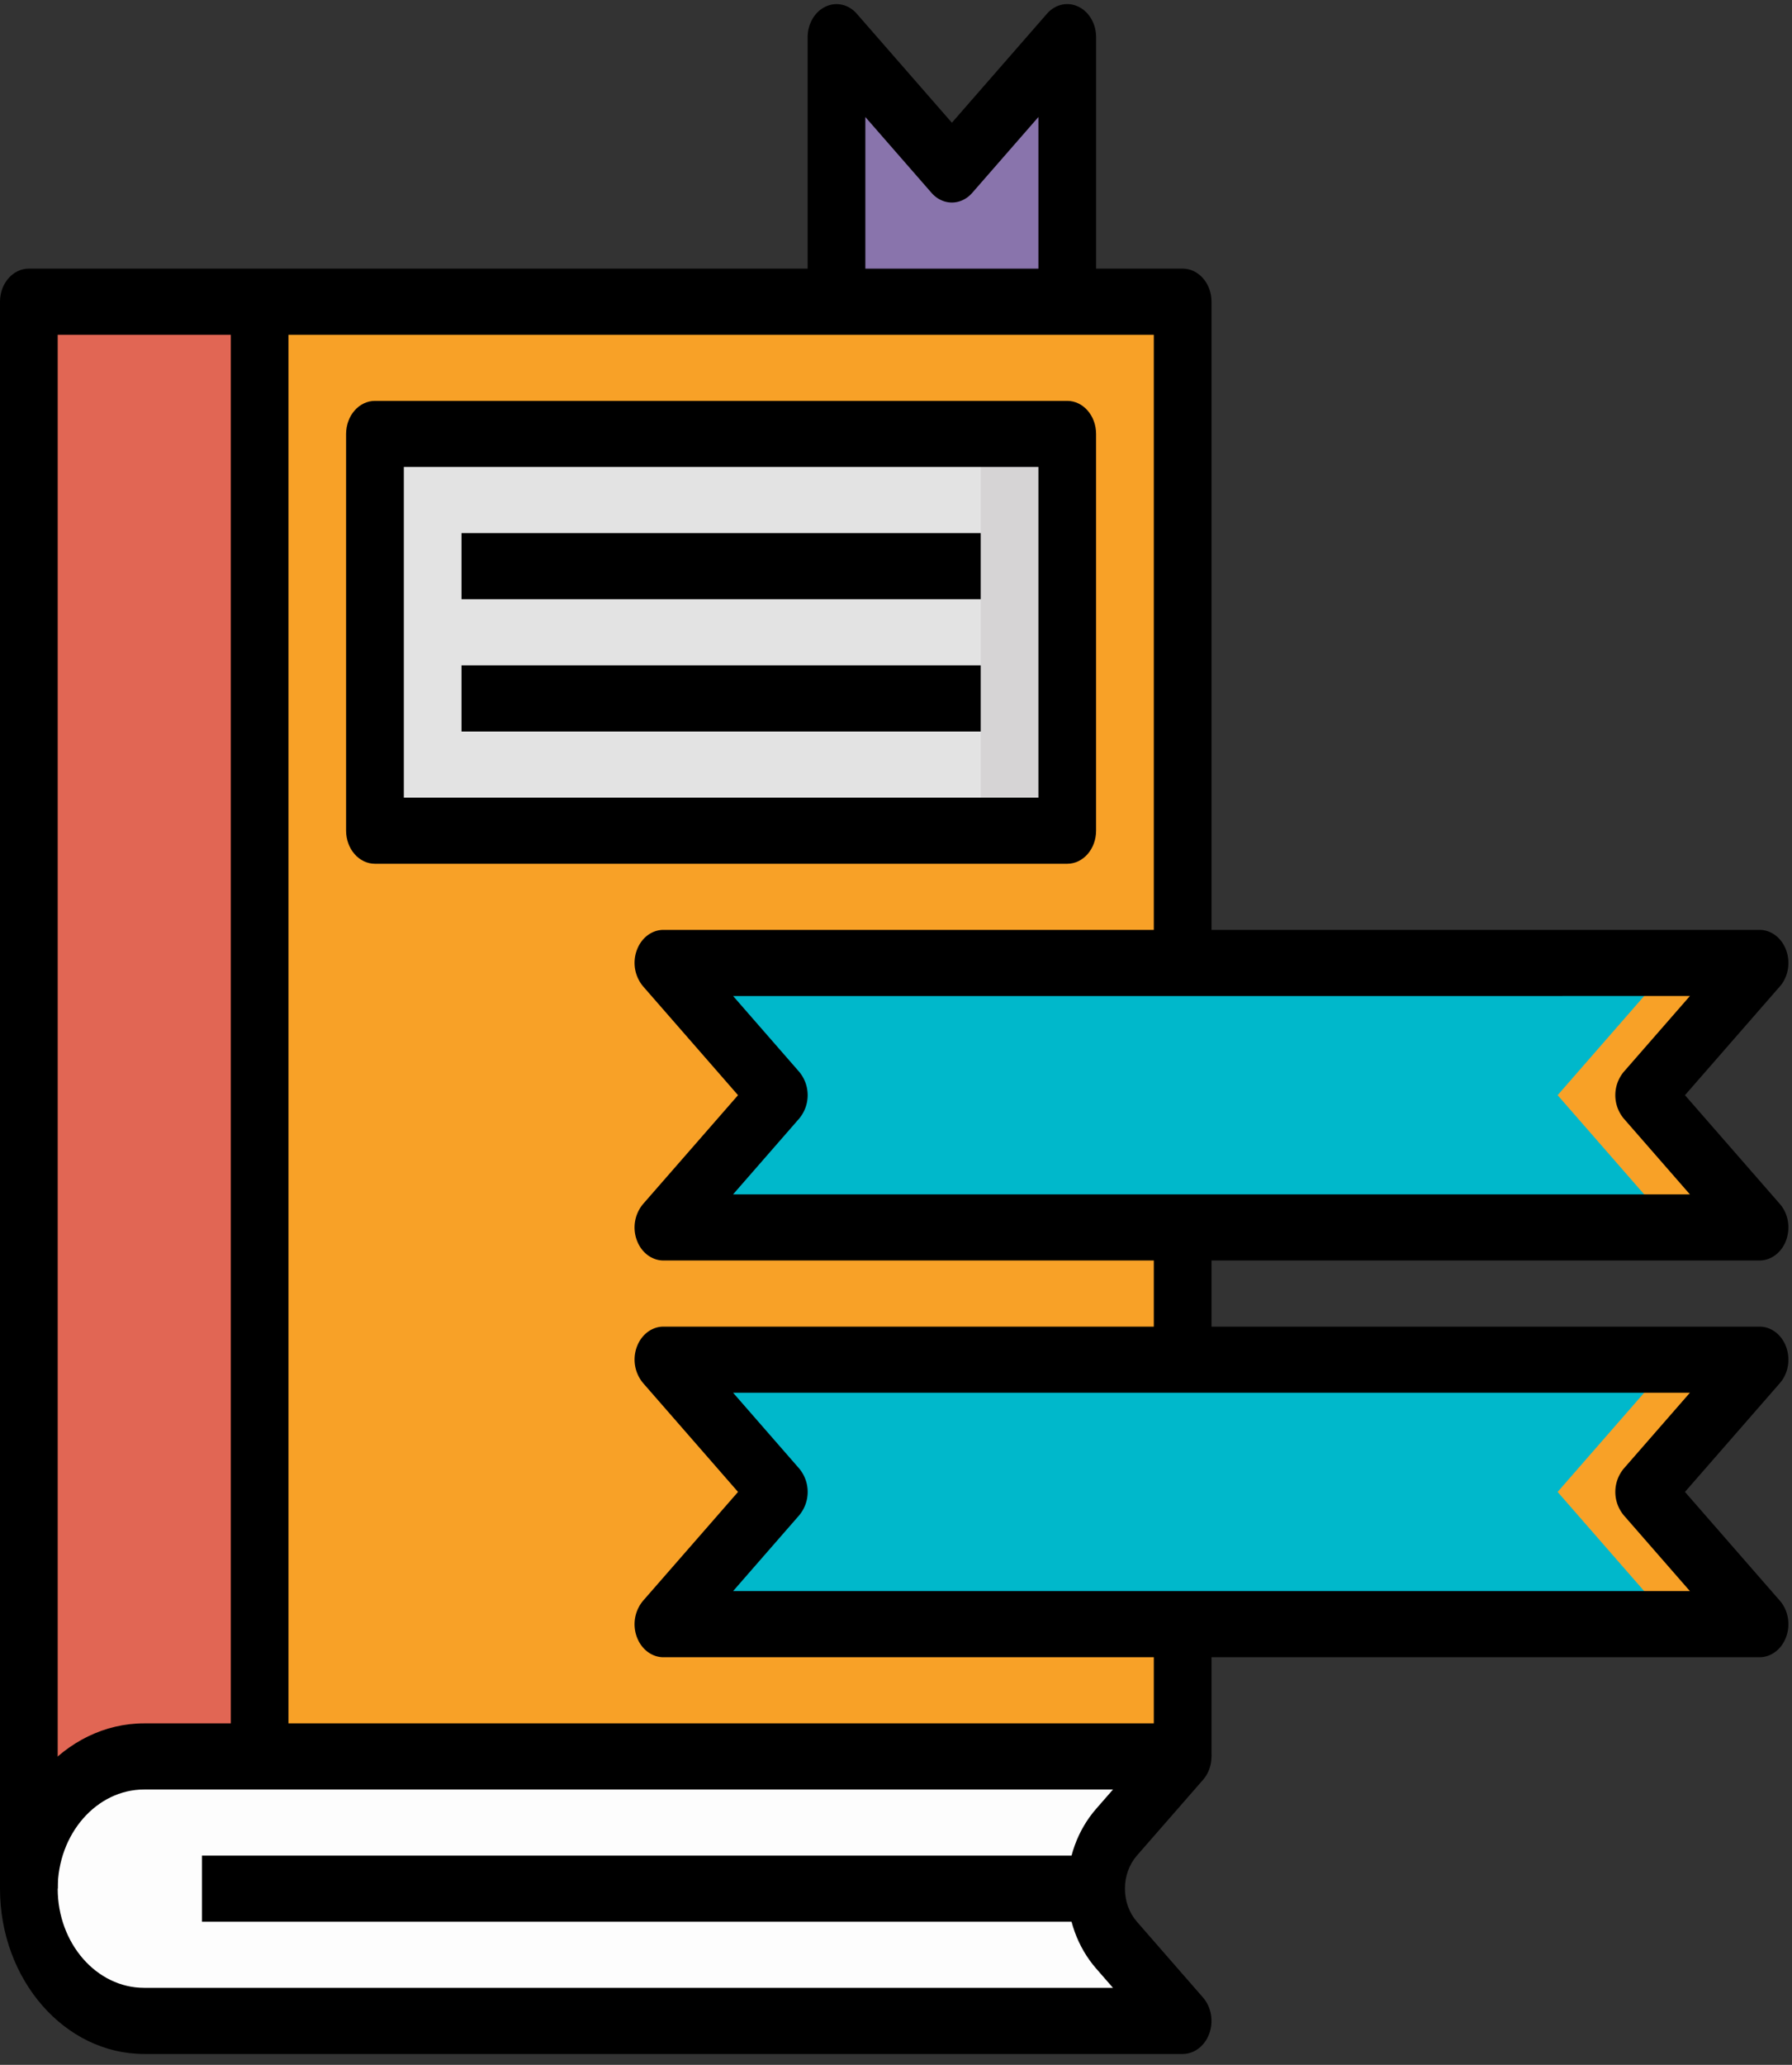<svg xmlns="http://www.w3.org/2000/svg" width="66" height="76" viewBox="0 0 66 76">
    <rect x="0" y="0" width="66" height="76" fill="#333333" stroke="none"/>
    <g fill="none" fill-rule="nonzero">
        <path fill="#F8A127" d="M1.062 11.104v58.411c0-2.688 1.903-4.867 4.25-4.867h38.245V11.104H1.062z"/>
        <path fill="#E16654" d="M9.862 11.104h-8.8v58.411c0-2.688.426-4.867.952-4.867h7.848V11.104z"/>
        <path fill="#D6D4D5" d="M13.81 15.972h25.498v14.603H13.81z"/>
        <path fill="#E3E3E3" d="M13.81 15.972h22.31v14.603H13.81z"/>
        <path fill="#8974AC" d="M30.809 11.104V1.37l4.25 4.868 4.249-4.868v9.735z"/>
        <path fill="#F8A127" d="M24.435 50.045h40.37l-4.25 4.868 4.25 4.867h-40.37l4.25-4.867z"/>
        <path fill="#00B8CB" d="M61.618 50.045H24.435l4.25 4.868-4.25 4.867h37.183l-4.25-4.867z"/>
        <path fill="#F8A127" d="M24.435 35.442h40.37l-4.25 4.868 4.25 4.867h-40.37l4.25-4.867z"/>
        <path fill="#00B8CB" d="M61.618 35.442H24.435l4.25 4.868-4.25 4.867h37.183l-4.25-4.867z"/>
        <path fill="#FDFDFD" d="M43.557 74.383H5.312c-2.347 0-4.25-2.18-4.25-4.868s1.903-4.867 4.25-4.867h38.245l-2.436 2.79c-.48.551-.75 1.299-.75 2.077 0 .78.27 1.526.75 2.078l2.436 2.79z"/>
        <path fill="#000" d="M43.557 75.6H5.312C2.382 75.6 0 72.87 0 69.515s2.383-6.084 5.312-6.084h38.245c.43 0 .817.296.982.75.165.456.073.98-.23 1.327l-2.437 2.79c-.283.327-.44.758-.44 1.217 0 .46.157.891.441 1.217l2.435 2.79c.304.349.396.872.231 1.327-.165.455-.552.751-.982.751zM5.312 65.865c-1.757 0-3.187 1.638-3.187 3.65 0 2.013 1.43 3.651 3.187 3.651h35.68l-.622-.713c-.685-.786-1.062-1.829-1.062-2.938 0-1.108.377-2.152 1.062-2.937l.623-.713H5.312z"/>
        <path fill="#000" d="M42.495 59.78h2.125v4.868h-2.125zM2.125 69.515H0v-58.41c0-.674.476-1.218 1.062-1.218h42.495c.587 0 1.063.544 1.063 1.217v24.338h-2.125v-23.12H2.125v57.193zM7.437 68.299H40.37v2.433H7.437z"/>
        <path fill="#000" d="M8.499 11.104h2.125v53.544H8.499zM40.37 11.104h-2.125V4.307l-2.436 2.79c-.415.476-1.086.476-1.502 0l-2.436-2.79v6.797h-2.125V1.37c0-.492.26-.937.656-1.124.397-.191.854-.086 1.158.264l3.498 4.007L38.557.509c.304-.35.758-.455 1.158-.264.396.187.655.632.655 1.124v9.735zM64.805 46.394h-40.37c-.43 0-.817-.295-.982-.75a1.349 1.349 0 0 1 .23-1.327l3.499-4.007-3.498-4.007a1.349 1.349 0 0 1-.231-1.327c.165-.455.552-.75.982-.75h40.37c.429 0 .817.295.981.75.165.455.074.979-.23 1.327l-3.498 4.007 3.498 4.007c.304.348.395.871.23 1.327-.164.455-.552.75-.981.75zm-37.806-2.433H62.24l-2.436-2.79a1.344 1.344 0 0 1 0-1.721l2.436-2.79H27l2.435 2.79a1.344 1.344 0 0 1 0 1.72L27 43.96zM64.805 60.997h-40.37c-.43 0-.817-.296-.982-.75a1.349 1.349 0 0 1 .23-1.327l3.499-4.007-3.498-4.008a1.349 1.349 0 0 1-.231-1.326c.165-.455.552-.75.982-.75h40.37c.429 0 .817.295.981.75.165.455.074.978-.23 1.326l-3.498 4.008 3.498 4.007c.304.348.395.871.23 1.326-.164.455-.552.751-.981.751zm-37.806-2.434H62.24l-2.436-2.79a1.344 1.344 0 0 1 0-1.72l2.436-2.791H27l2.435 2.79a1.344 1.344 0 0 1 0 1.721L27 58.563z"/>
        <path fill="#000" d="M42.495 45.177h2.125v4.868h-2.125zM39.308 31.792H13.81c-.587 0-1.063-.544-1.063-1.217V15.972c0-.673.476-1.217 1.063-1.217h25.497c.586 0 1.062.544 1.062 1.217v14.603c0 .673-.476 1.217-1.062 1.217zm-24.435-2.434h23.372v-12.17H14.873v12.17z"/>
        <path fill="#000" d="M16.998 19.623h19.123v2.433H16.998zM16.998 24.49h19.123v2.434H16.998z"/>
    </g>
</svg>
